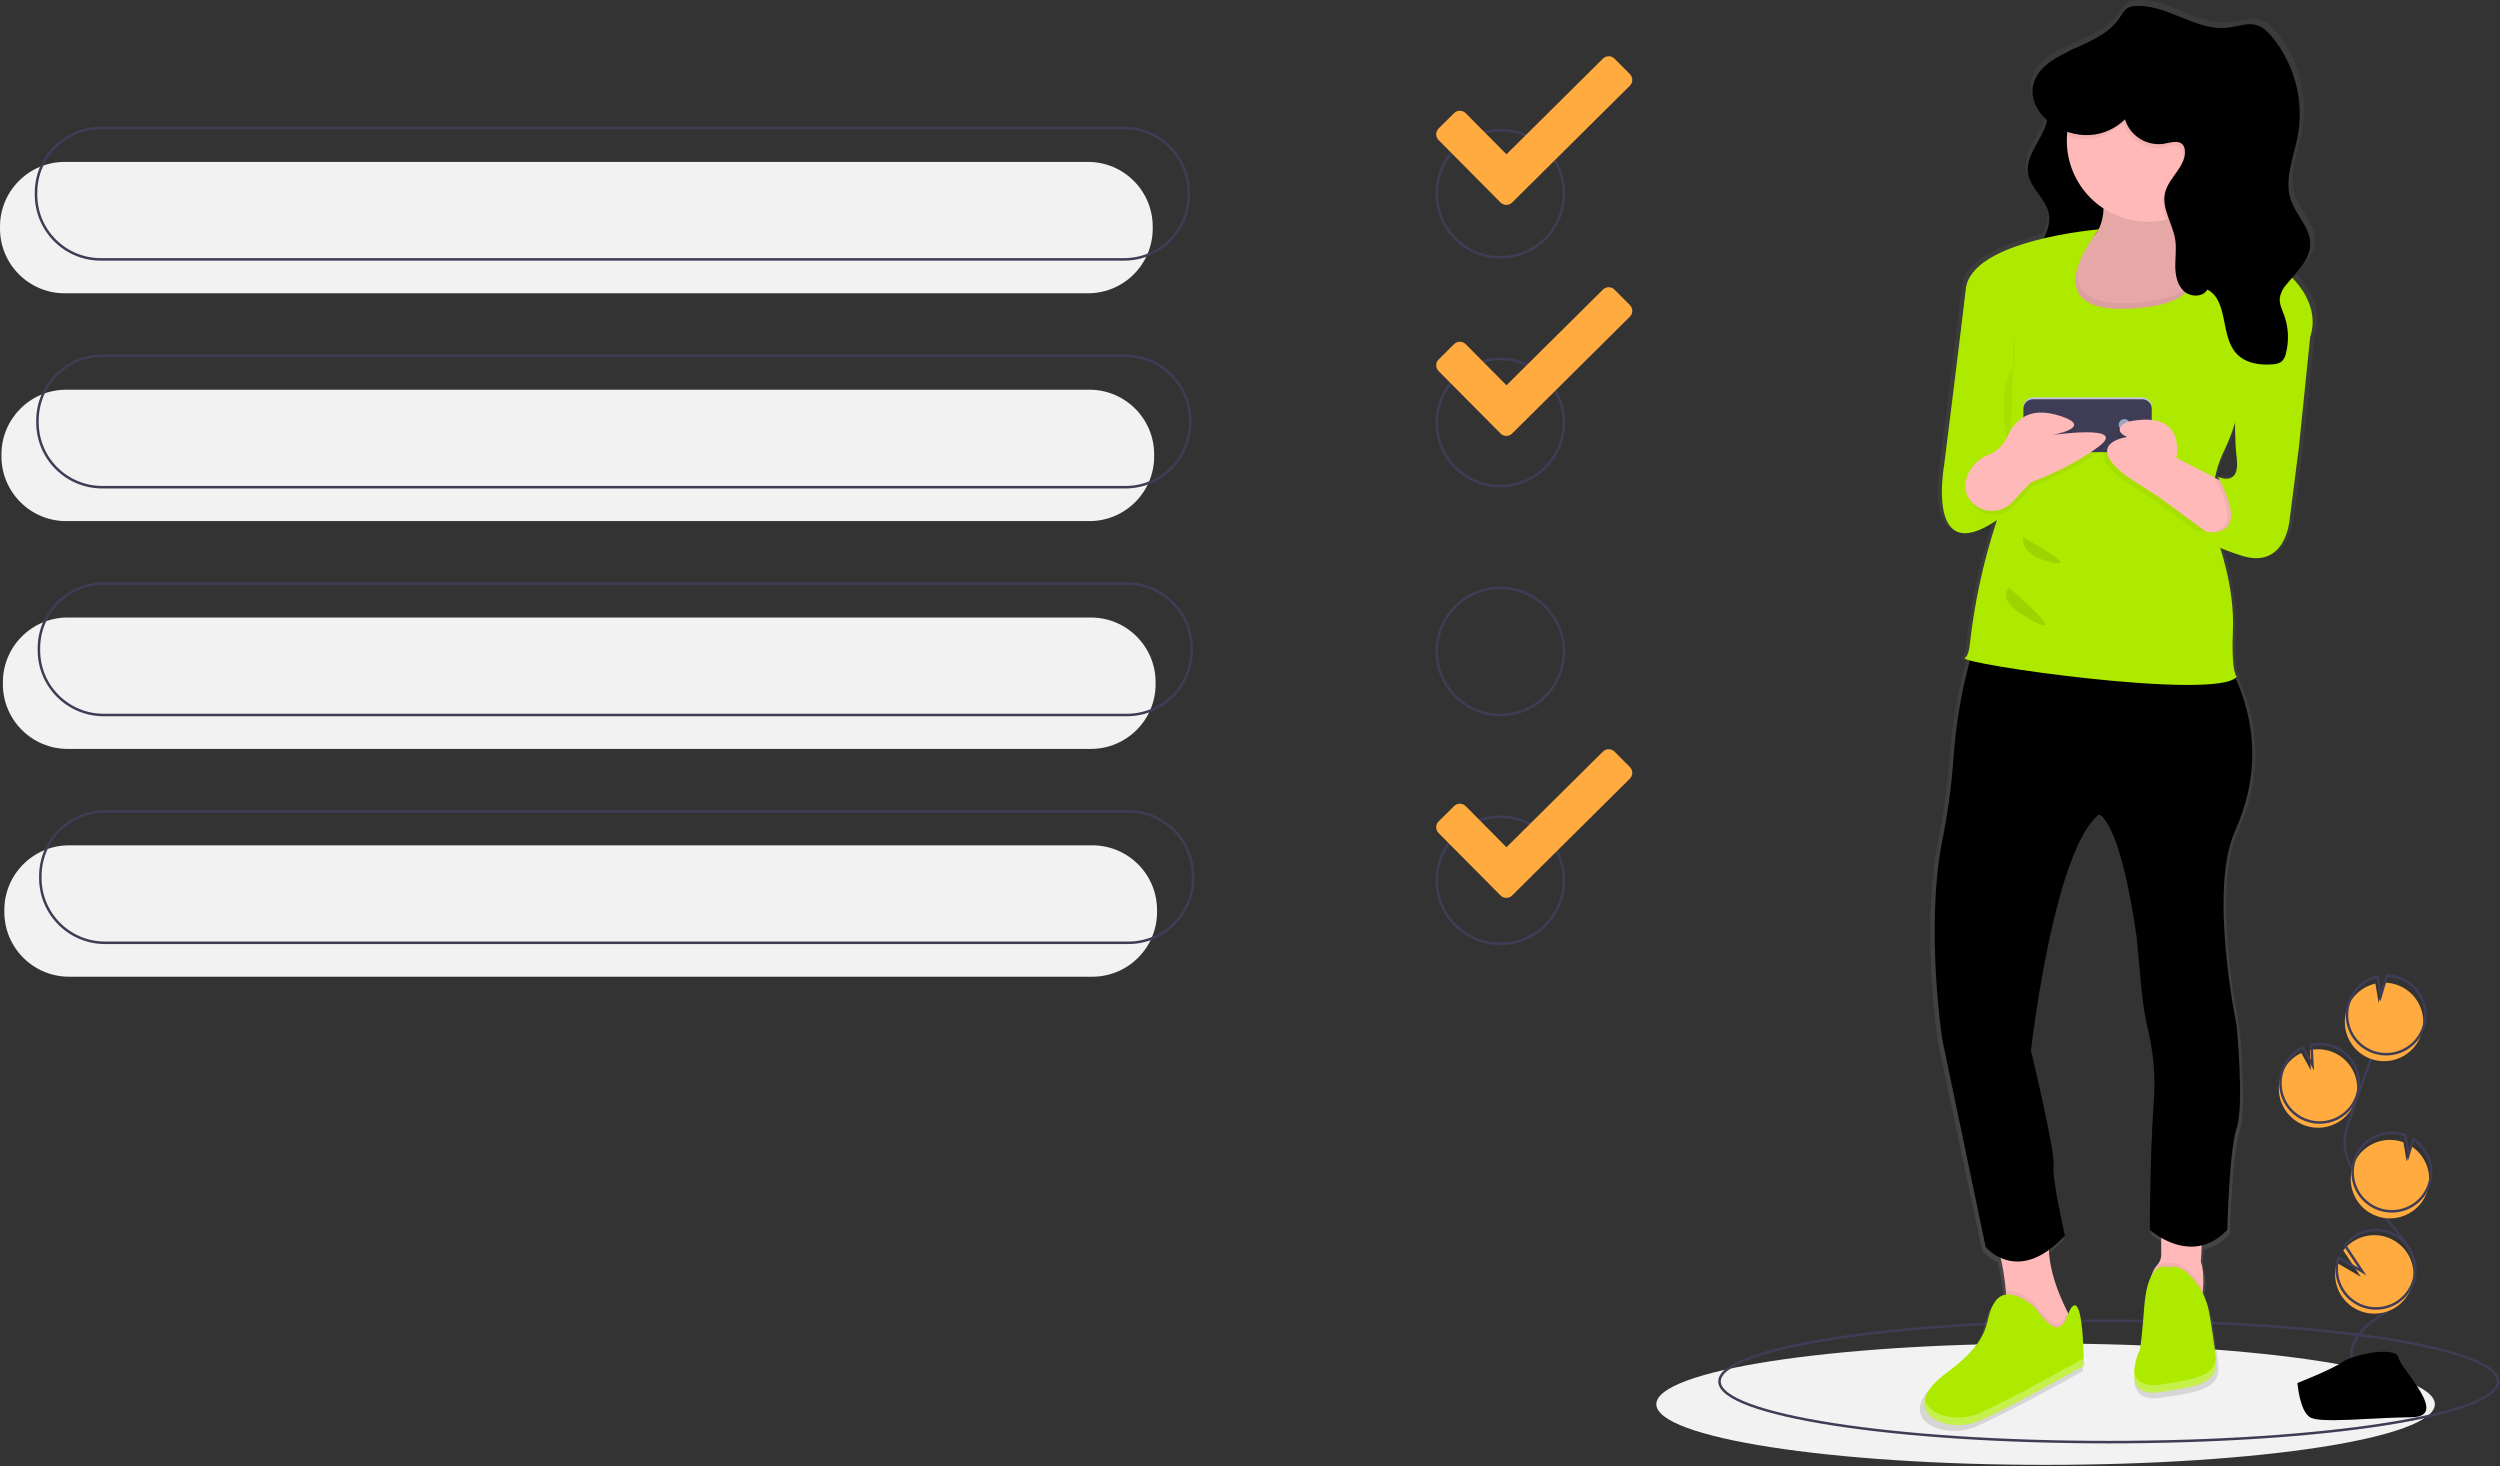 <svg width="989" height="580" viewBox="0 0 989 580" fill="none" xmlns="http://www.w3.org/2000/svg">
<rect x="0" y="0" width="989" height="580" fill="#333333" stroke="none"/>
<g clip-path="url(#clip0)">
<path d="M593.535 101.775C607.425 101.775 618.685 90.515 618.685 76.625C618.685 62.736 607.425 51.476 593.535 51.476C579.645 51.476 568.385 62.736 568.385 76.625C568.385 90.515 579.645 101.775 593.535 101.775Z" stroke="#3F3D56" stroke-miterlimit="10"/>
<path d="M644.795 29.326L638.714 23.214C638.416 22.909 638.061 22.666 637.668 22.5C637.276 22.333 636.855 22.246 636.428 22.243C636.002 22.24 635.58 22.321 635.185 22.483C634.791 22.644 634.432 22.881 634.13 23.182L595.959 61.034L579.818 44.766C579.521 44.465 579.168 44.226 578.779 44.061C578.389 43.897 577.971 43.81 577.548 43.807C577.126 43.804 576.706 43.885 576.315 44.044C575.923 44.203 575.566 44.438 575.266 44.735L569.121 50.815C568.513 51.421 568.168 52.242 568.162 53.101C568.156 53.959 568.489 54.785 569.089 55.4L593.603 80.104C594.209 80.712 595.03 81.057 595.889 81.063C596.747 81.069 597.573 80.736 598.187 80.136L644.763 33.911C645.068 33.612 645.31 33.257 645.477 32.865C645.644 32.473 645.731 32.051 645.734 31.625C645.737 31.199 645.655 30.776 645.494 30.382C645.333 29.987 645.095 29.628 644.795 29.326Z" fill="#FFAB40"/>
<path d="M430.406 64.05H25.61C11.466 64.05 0 75.517 0 89.661V90.416C0 104.561 11.466 116.027 25.61 116.027H430.406C444.55 116.027 456.016 104.561 456.016 90.416V89.661C456.016 75.517 444.55 64.05 430.406 64.05Z" fill="#F2F2F2"/>
<path d="M430.976 154.17H26.18C12.036 154.17 0.57 165.636 0.57 179.781V180.536C0.57 194.681 12.036 206.147 26.18 206.147H430.976C445.12 206.147 456.586 194.681 456.586 180.536V179.781C456.586 165.636 445.12 154.17 430.976 154.17Z" fill="#F2F2F2"/>
<path d="M431.546 244.291H26.75C12.606 244.291 1.14 255.757 1.14 269.901V270.657C1.14 284.801 12.606 296.267 26.75 296.267H431.546C445.69 296.267 457.156 284.801 457.156 270.657V269.901C457.156 255.757 445.69 244.291 431.546 244.291Z" fill="#F2F2F2"/>
<path d="M432.116 334.411H27.32C13.176 334.411 1.71 345.877 1.71 360.021V360.777C1.71 374.921 13.176 386.387 27.32 386.387H432.116C446.26 386.387 457.726 374.921 457.726 360.777V360.021C457.726 345.877 446.26 334.411 432.116 334.411Z" fill="#F2F2F2"/>
<path d="M444.657 50.637H39.862C25.718 50.637 14.252 62.103 14.252 76.247V77.003C14.252 91.147 25.718 102.613 39.862 102.613H444.657C458.801 102.613 470.267 91.147 470.267 77.003V76.247C470.267 62.103 458.801 50.637 444.657 50.637Z" stroke="#3F3D56" stroke-miterlimit="10"/>
<path d="M445.228 140.757H40.432C26.288 140.757 14.822 152.223 14.822 166.368V167.123C14.822 181.267 26.288 192.734 40.432 192.734H445.228C459.372 192.734 470.838 181.267 470.838 167.123V166.368C470.838 152.223 459.372 140.757 445.228 140.757Z" stroke="#3F3D56" stroke-miterlimit="10"/>
<path d="M445.797 230.877H41.002C26.858 230.877 15.392 242.344 15.392 256.488V257.243C15.392 271.388 26.858 282.854 41.002 282.854H445.797C459.942 282.854 471.408 271.388 471.408 257.243V256.488C471.408 242.344 459.942 230.877 445.797 230.877Z" stroke="#3F3D56" stroke-miterlimit="10"/>
<path d="M446.367 320.997H41.572C27.427 320.997 15.961 332.463 15.961 346.608V347.363C15.961 361.507 27.427 372.974 41.572 372.974H446.367C460.511 372.974 471.977 361.507 471.977 347.363V346.608C471.977 332.463 460.511 320.997 446.367 320.997Z" stroke="#3F3D56" stroke-miterlimit="10"/>
<path d="M593.535 192.314C607.425 192.314 618.685 181.054 618.685 167.164C618.685 153.275 607.425 142.015 593.535 142.015C579.645 142.015 568.385 153.275 568.385 167.164C568.385 181.054 579.645 192.314 593.535 192.314Z" stroke="#3F3D56" stroke-miterlimit="10"/>
<path d="M593.535 282.854C607.425 282.854 618.685 271.594 618.685 257.704C618.685 243.814 607.425 232.554 593.535 232.554C579.645 232.554 568.385 243.814 568.385 257.704C568.385 271.594 579.645 282.854 593.535 282.854Z" stroke="#3F3D56" stroke-miterlimit="10"/>
<path d="M593.535 373.393C607.425 373.393 618.685 362.133 618.685 348.243C618.685 334.353 607.425 323.093 593.535 323.093C579.645 323.093 568.385 334.353 568.385 348.243C568.385 362.133 579.645 373.393 593.535 373.393Z" stroke="#3F3D56" stroke-miterlimit="10"/>
<path d="M644.795 120.704L638.714 114.591C638.416 114.287 638.061 114.044 637.668 113.877C637.276 113.711 636.855 113.623 636.428 113.62C636.002 113.617 635.58 113.699 635.185 113.86C634.791 114.021 634.432 114.259 634.13 114.56L595.959 152.412L579.818 136.144C579.521 135.843 579.168 135.603 578.779 135.439C578.389 135.274 577.971 135.188 577.548 135.185C577.126 135.182 576.706 135.262 576.315 135.422C575.923 135.581 575.566 135.815 575.266 136.112L569.121 142.193C568.513 142.799 568.168 143.62 568.162 144.479C568.156 145.337 568.489 146.163 569.089 146.777L593.603 171.482C594.209 172.09 595.03 172.435 595.889 172.441C596.747 172.447 597.573 172.113 598.187 171.514L644.763 125.288C645.068 124.99 645.31 124.635 645.477 124.243C645.644 123.85 645.731 123.429 645.734 123.003C645.737 122.577 645.655 122.154 645.494 121.759C645.333 121.365 645.095 121.006 644.795 120.704V120.704Z" fill="#FFAB40"/>
<path d="M644.795 303.459L638.714 297.346C638.416 297.042 638.061 296.799 637.668 296.632C637.276 296.466 636.855 296.379 636.428 296.376C636.002 296.373 635.58 296.454 635.185 296.615C634.791 296.776 634.432 297.014 634.13 297.315L595.959 335.167L579.818 318.899C579.521 318.598 579.168 318.358 578.779 318.194C578.389 318.029 577.971 317.943 577.548 317.94C577.126 317.937 576.706 318.018 576.315 318.177C575.923 318.336 575.566 318.57 575.266 318.867L569.121 324.948C568.513 325.554 568.168 326.375 568.162 327.234C568.156 328.092 568.489 328.918 569.089 329.532L593.603 354.237C594.209 354.845 595.03 355.19 595.889 355.196C596.747 355.202 597.573 354.869 598.187 354.269L644.763 308.043C645.068 307.745 645.31 307.39 645.477 306.998C645.644 306.605 645.731 306.184 645.734 305.758C645.737 305.332 645.655 304.909 645.494 304.515C645.333 304.12 645.095 303.761 644.795 303.459Z" fill="#FFAB40"/>
<path d="M809.234 579.5C894.286 579.5 963.234 568.755 963.234 555.5C963.234 542.245 894.286 531.5 809.234 531.5C724.182 531.5 655.234 542.245 655.234 555.5C655.234 568.755 724.182 579.5 809.234 579.5Z" fill="#F2F2F2"/>
<path d="M834.234 570.5C919.286 570.5 988.234 559.755 988.234 546.5C988.234 533.245 919.286 522.5 834.234 522.5C749.182 522.5 680.234 533.245 680.234 546.5C680.234 559.755 749.182 570.5 834.234 570.5Z" stroke="#3F3D56" stroke-miterlimit="10"/>
<path d="M909.848 109.868C909.403 109.361 908.946 108.868 908.476 108.389C912.085 104.294 915.821 100.094 915.788 94.831C915.748 88.435 910.073 83.528 907.954 77.481C905.069 69.252 909.072 60.437 910.718 51.884C911.999 44.935 911.73 37.789 909.931 30.956C908.131 24.123 904.846 17.771 900.308 12.354C898.641 10.384 896.705 8.479 894.224 7.697C890.449 6.507 886.434 8.16 882.501 8.646C869.517 10.249 857.705 -0.938 844.66 0.064C843.795 0.095 842.944 0.286 842.149 0.626C840.461 1.433 839.545 3.214 838.502 4.75C834.45 10.712 827.645 13.675 820.875 16.738C820.024 16.988 819.214 17.359 818.47 17.841C816.437 18.787 814.435 19.774 812.546 20.892C799.764 28.458 801.618 39.043 809.154 45.582C807.682 52.922 800.178 59.386 801.471 66.932C802.484 72.848 808.645 76.874 809.831 82.759C810.521 86.176 809.435 89.433 807.928 92.666C793.624 95.976 777.466 102.072 776.205 112.83C774.011 131.546 767.407 183.236 767.407 183.236C767.407 183.236 759.758 224.651 788.827 205.073L788.453 206.175C783.215 222.034 779.639 238.394 777.784 254.992C777.489 257.461 776.898 259.407 775.822 260.042C775.432 260.273 776.204 260.638 777.883 261.094C777.693 261.791 777.488 262.483 777.306 263.182C774.112 275.286 772.071 287.666 771.209 300.155C770.391 311.217 768.865 322.216 766.642 333.083C759.758 367.721 766.642 412.149 766.642 412.149L781.666 482.886L784.237 494.979C785.934 496.856 788.01 498.354 790.326 499.373C791.332 503.707 792.03 508.107 792.414 512.539C792.455 513.032 792.488 513.532 792.52 514.032C791.62 514.147 790.755 514.455 789.986 514.935C789.216 515.416 788.56 516.057 788.062 516.816C782.707 524.346 788.827 530.37 768.172 545.43C762.836 549.321 760.263 552.858 759.61 555.863V555.864C758.907 559.098 760.433 561.715 763.158 563.487L763.163 563.49C763.627 563.79 764.11 564.06 764.608 564.298L764.632 564.309C764.884 564.43 765.143 564.545 765.408 564.654L765.412 564.655C765.678 564.764 765.95 564.867 766.228 564.964L766.276 564.98C766.537 565.07 766.803 565.155 767.074 565.234L767.132 565.252C767.413 565.333 767.699 565.408 767.989 565.478C768.014 565.484 768.039 565.489 768.064 565.495C768.33 565.557 768.6 565.615 768.873 565.667C768.909 565.674 768.944 565.681 768.979 565.688C769.271 565.742 769.567 565.79 769.865 565.833C769.898 565.838 769.931 565.842 769.963 565.846C770.23 565.883 770.5 565.915 770.772 565.942C770.824 565.947 770.875 565.953 770.927 565.957C771.225 565.985 771.526 566.007 771.828 566.024C771.867 566.026 771.905 566.027 771.944 566.029C772.212 566.041 772.481 566.049 772.751 566.052C772.814 566.053 772.878 566.055 772.941 566.055C773.243 566.056 773.546 566.053 773.85 566.042C773.89 566.041 773.93 566.038 773.97 566.037C774.239 566.026 774.508 566.011 774.778 565.99C774.85 565.985 774.921 565.98 774.993 565.974C775.296 565.949 775.599 565.919 775.903 565.881C775.939 565.877 775.975 565.871 776.011 565.867C776.283 565.832 776.554 565.792 776.826 565.747C776.901 565.735 776.977 565.722 777.052 565.709C777.354 565.656 777.655 565.599 777.955 565.534C777.984 565.528 778.013 565.521 778.042 565.514C778.316 565.454 778.589 565.387 778.861 565.316C778.938 565.296 779.015 565.276 779.092 565.255C779.389 565.174 779.685 565.088 779.978 564.995L780.027 564.978C780.306 564.888 780.583 564.79 780.858 564.689C780.932 564.661 781.006 564.633 781.08 564.605C781.37 564.494 781.658 564.379 781.942 564.255C795.711 558.231 824.015 542.418 824.015 542.418L824.015 542.274L824.014 542.178L824.014 542.038L824.013 541.913L824.011 541.693L824.009 541.497C824.008 541.419 824.008 541.341 824.007 541.254L824.004 541.023C824.002 540.918 824.001 540.815 823.999 540.699C823.998 540.621 823.996 540.535 823.995 540.453C823.993 540.332 823.991 540.216 823.989 540.085C823.985 539.877 823.981 539.658 823.976 539.428C823.835 532.847 823.186 517.732 820.19 518.322C819.17 518.523 818.476 519.957 817.76 521.609C817.644 521.39 817.526 521.167 817.406 520.935C814.49 515.312 810.273 505.661 809.862 496.229C812.214 494.525 814.392 492.593 816.365 490.461C816.365 490.461 814.828 483.985 813.52 477.155C812.388 471.237 811.424 465.047 811.776 462.6C812.541 457.329 802.596 416.667 802.596 416.667C802.596 416.667 803.621 407.721 805.679 395.289C809.68 371.125 817.559 333.784 829.316 323.227C829.592 322.986 829.86 322.752 830.135 322.541C830.135 322.541 838.55 324.047 845.434 371.486L847.431 392.616C848.003 398.467 848.995 404.27 850.399 409.98C852.452 419.085 853.1 428.45 852.319 437.751C851.447 450.205 851.072 464.866 850.912 475.16C850.789 482.916 850.789 488.202 850.789 488.202C852.213 489.404 853.75 490.467 855.379 491.373V498.283C855.363 499.749 854.787 501.153 853.769 502.209L853.742 502.238C852.657 503.459 851.867 504.912 851.432 506.487C850.097 508.891 848.967 512.795 848.494 519.075C846.964 539.406 846.199 537.147 846.199 537.147C845.321 539.345 844.738 541.651 844.465 544.003V544.003V544.003C844.421 544.443 844.394 544.886 844.386 545.329C844.385 545.399 844.385 545.468 844.385 545.538C844.384 545.741 844.388 545.944 844.396 546.146C844.4 546.245 844.405 546.344 844.412 546.443C844.422 546.593 844.434 546.742 844.45 546.891C844.464 547.026 844.48 547.16 844.499 547.294C844.513 547.389 844.527 547.485 844.543 547.579C844.574 547.759 844.611 547.938 844.652 548.114C844.671 548.193 844.691 548.271 844.712 548.349C844.761 548.533 844.814 548.715 844.875 548.893C844.895 548.949 844.917 549.004 844.938 549.059C844.998 549.222 845.065 549.381 845.137 549.538C845.159 549.585 845.178 549.633 845.201 549.68C845.291 549.862 845.391 550.038 845.497 550.21C845.527 550.257 845.556 550.305 845.587 550.351C845.7 550.523 845.822 550.688 845.953 550.847C845.984 550.884 846.017 550.92 846.049 550.956C846.192 551.123 846.346 551.281 846.509 551.429C846.526 551.444 846.546 551.458 846.563 551.474C846.731 551.62 846.907 551.757 847.092 551.882C847.12 551.902 847.147 551.923 847.177 551.942C847.379 552.074 847.589 552.194 847.806 552.301C847.849 552.323 847.892 552.344 847.936 552.365C848.17 552.476 848.409 552.573 848.654 552.657C848.696 552.671 848.74 552.684 848.783 552.698C849.062 552.79 849.346 552.866 849.634 552.927L849.664 552.933C849.962 552.994 850.279 553.041 850.608 553.077C850.654 553.082 850.697 553.089 850.744 553.093C851.07 553.125 851.414 553.143 851.773 553.149C851.839 553.15 851.906 553.151 851.974 553.151C852.337 553.153 852.715 553.142 853.111 553.115C853.173 553.111 853.237 553.105 853.299 553.1C853.72 553.068 854.155 553.024 854.614 552.96C870.679 550.701 878.328 549.195 877.563 540.159C877.102 534.713 875.808 526.804 874.852 521.38C874.367 518.624 873.475 515.955 872.205 513.461C872.245 513.038 872.282 512.603 872.316 512.155C872.591 508.42 872.576 503.977 871.444 501.003L871.796 494.41C875.781 493.398 879.382 491.24 882.153 488.202C882.153 488.202 882.268 483.315 882.605 476.839C883.109 466.832 884.119 453.021 885.978 447.54C889.038 438.504 885.978 406.878 885.978 406.878C885.978 406.878 874.503 352.661 885.213 329.318C894.662 308.727 894.578 288.129 885.491 268.053C885.671 267.911 885.834 267.75 885.978 267.572C885.978 267.572 883.683 266.066 884.448 248.747C885.032 235.529 881.162 221.883 879.296 216.156C882.221 217.409 885.219 218.486 888.273 219.38C905.867 224.651 907.397 205.073 907.397 205.073L911.222 175.706L915.759 131.932L915.758 131.93C917.002 128.496 918.669 119.918 909.848 109.868ZM832.082 80.853C832.06 81.338 832.028 81.822 831.979 82.304C831.836 83.862 831.507 85.397 830.998 86.876C831.521 84.877 831.839 82.831 831.947 80.768C831.992 80.797 832.037 80.824 832.082 80.853L832.082 80.853ZM878.328 187.754C878.6 188.251 878.858 188.735 879.107 189.211L877.175 188.225C877.89 184.674 879.049 181.227 880.623 177.965C882.524 174.169 884.089 170.214 885.299 166.144C885.245 170.847 885.471 175.548 885.978 180.224C887.508 192.272 878.328 187.754 878.328 187.754Z" fill="url(#paint0_linear)"/>
<path d="M813.459 24.037C811.014 25.705 808.458 27.632 807.587 30.461C806.184 35.024 809.707 39.605 810.055 44.366C810.689 53.023 800.898 60.178 802.342 68.738C803.331 74.605 809.345 78.598 810.503 84.433C812.193 92.945 802.967 100.45 803.693 109.097C804.08 113.703 807.283 117.615 810.918 120.469C816.021 124.462 822.127 126.968 828.563 127.71C828.135 120.306 822.644 113.569 823.586 106.213C824.232 101.169 827.781 97.044 829.834 92.391C833.439 84.223 832.286 74.767 830.123 66.104C827.961 57.441 824.839 48.877 824.682 39.95C824.588 34.577 827.109 26.678 825.259 21.579C823.011 15.38 817.649 21.18 813.459 24.037Z" fill="black"/>
<path opacity="0.1" d="M813.263 24.213C810.817 25.881 808.261 27.808 807.391 30.637C805.987 35.2 809.51 39.781 809.859 44.542C810.492 53.199 800.702 60.354 802.145 68.913C803.135 74.78 809.149 78.773 810.307 84.609C811.997 93.121 802.771 100.626 803.497 109.273C803.884 113.879 807.087 117.79 810.722 120.645C815.825 124.638 821.931 127.144 828.367 127.886C827.939 120.482 822.447 113.745 823.39 106.389C824.036 101.345 827.585 97.22 829.638 92.567C833.243 84.398 832.09 74.943 829.927 66.28C827.765 57.617 824.643 49.053 824.486 40.126C824.391 34.752 826.913 26.854 825.063 21.755C822.815 15.556 817.453 21.356 813.263 24.213Z" fill="black"/>
<path d="M820.617 523.862L813.896 530.583C813.896 530.583 789.999 543.278 792.986 526.103C793.803 520.997 793.976 515.808 793.501 510.659C792.884 503.473 791.458 496.378 789.252 489.511L811.655 485.03C807.929 496.739 814.067 511.481 817.898 518.986C819.444 522.01 820.617 523.862 820.617 523.862Z" fill="#FFB9B9"/>
<path d="M871.502 510.279C871.334 512.579 871.05 514.87 870.65 517.141C870.65 517.141 851.981 529.837 850.487 515.648C849.517 506.403 851.712 502.228 853.37 500.444L853.396 500.415C854.392 499.362 854.954 497.971 854.968 496.521V479.803L871.397 485.03L870.65 499.219C871.755 502.169 871.77 506.575 871.502 510.279Z" fill="#FFB9B9"/>
<path opacity="0.05" d="M820.617 523.862L813.896 530.583C813.896 530.583 789.999 543.278 792.986 526.103C793.803 520.997 793.976 515.808 793.501 510.659C798.736 509.89 804.934 515.648 804.934 515.648C813.686 527.999 816.046 523.325 817.898 518.986C819.444 522.01 820.617 523.862 820.617 523.862Z" fill="black"/>
<path d="M804.934 517.141C804.934 517.141 794.479 507.433 789.252 514.901C784.024 522.369 789.999 528.343 769.836 543.279C749.673 558.214 769.836 567.922 783.278 561.948C796.72 555.974 824.35 540.291 824.35 540.291C824.35 540.291 824.35 515.648 820.616 516.395C816.883 517.141 817.629 535.064 804.934 517.141Z" fill="#AEEA00"/>
<path opacity="0.05" d="M871.502 510.279C871.334 512.579 871.05 514.87 870.65 517.141C870.65 517.141 851.981 529.837 850.487 515.648C849.517 506.403 851.712 502.228 853.37 500.444C854.018 499.954 854.788 499.651 855.596 499.566C856.404 499.482 857.22 499.62 857.955 499.966C860.942 498.636 864.228 500.854 866.946 503.722C868.788 505.664 870.324 507.875 871.502 510.279Z" fill="black"/>
<path d="M857.955 501.459C857.955 501.459 849.74 496.978 848.247 517.141C846.753 537.304 846.006 535.064 846.006 535.064C846.006 535.064 838.539 552.987 854.221 550.746C869.903 548.506 877.371 547.012 876.624 538.051C876.174 532.65 874.91 524.807 873.977 519.428C873.088 514.1 870.642 509.154 866.949 505.212C864.224 502.344 860.942 500.132 857.955 501.459Z" fill="#AEEA00"/>
<path d="M884.839 405.872C884.839 405.872 887.826 437.237 884.839 446.198C883.024 451.634 882.038 465.33 881.546 475.255C881.217 481.677 881.105 486.524 881.105 486.524C866.916 501.459 850.487 486.524 850.487 486.524C850.487 486.524 850.487 481.281 850.607 473.59C850.764 463.381 851.129 448.841 851.981 436.49C852.743 427.267 852.111 417.983 850.106 408.949C848.735 403.284 847.767 397.53 847.209 391.728L845.26 370.774C838.539 323.727 830.324 322.233 830.324 322.233C830.056 322.442 829.794 322.674 829.525 322.913C818.047 333.383 810.356 370.415 806.45 394.379C804.441 406.708 803.44 415.58 803.44 415.58C803.44 415.58 813.149 455.906 812.402 461.133C812.058 463.56 812.999 469.699 814.104 475.568C815.381 482.342 816.882 488.764 816.882 488.764C798.213 508.927 785.518 493.245 785.518 493.245L783.009 481.251L768.342 411.099C768.342 411.099 761.621 367.04 768.342 332.688C770.513 321.907 772.002 311 772.8 300.032C773.64 287.651 775.633 275.376 778.752 263.365C779.663 259.81 780.674 256.283 781.784 252.783C781.784 252.783 809.825 247.907 836.231 247.907C856.036 247.907 874.914 250.647 880.358 260.251C881.613 262.461 882.753 264.677 883.778 266.897C893.233 287.217 893.516 308.089 884.092 328.954C873.637 352.104 884.839 405.872 884.839 405.872Z" fill="black"/>
<path d="M822.11 134.793C822.11 134.793 782.531 94.467 812.402 97.454C819.175 98.134 823.76 96.924 826.8 94.654C830.265 92.07 831.721 88.112 832.124 83.982C832.946 75.745 829.578 66.836 829.578 66.836C829.578 66.836 869.903 34.725 861.689 75.051C860.787 79.149 860.262 83.321 860.121 87.514C859.986 96.073 862.802 99.351 866.752 100.695C873.413 102.973 883.315 99.784 887.826 107.162C896.041 120.604 822.11 134.793 822.11 134.793Z" fill="#FFB9B9"/>
<path opacity="0.1" d="M822.11 134.793C822.11 134.793 782.531 94.467 812.402 97.454C819.175 98.134 823.76 96.924 826.8 94.654C830.265 92.07 831.721 88.112 832.124 83.982C832.946 75.745 829.578 66.836 829.578 66.836C829.578 66.836 869.903 34.725 861.689 75.051C860.787 79.149 860.262 83.321 860.121 87.514C859.986 96.073 862.802 99.351 866.752 100.695C873.413 102.973 883.315 99.784 887.826 107.162C896.041 120.604 822.11 134.793 822.11 134.793Z" fill="black"/>
<path d="M881.852 55.635C881.847 64.148 878.462 72.311 872.44 78.329C866.419 84.347 858.254 87.728 849.741 87.728C841.227 87.728 833.062 84.347 827.041 78.329C821.019 72.311 817.634 64.148 817.629 55.635C817.629 55.037 817.644 54.44 817.682 53.85C818.146 45.501 821.849 37.663 828.003 32.002C834.157 26.341 842.276 23.303 850.635 23.536C858.993 23.768 866.931 27.252 872.761 33.247C878.591 39.241 881.852 47.273 881.852 55.635V55.635Z" fill="#FFB9B9"/>
<path opacity="0.05" d="M822.11 134.793C822.11 134.793 782.531 94.467 812.402 97.454C819.175 98.133 823.76 96.924 826.8 94.654C821.02 104.242 814.515 121.485 843.766 119.857C870.538 118.371 870.083 107.7 866.752 100.695C873.413 102.973 883.315 99.784 887.826 107.162C896.041 120.604 822.11 134.793 822.11 134.793Z" fill="black"/>
<path opacity="0.1" d="M884.839 269.959C878.043 278.793 791.417 267.211 778.752 263.365C779.663 259.81 780.674 256.283 781.784 252.783C781.784 252.783 809.825 247.907 836.231 247.907C856.036 247.907 874.914 250.647 880.358 260.251C881.613 262.461 882.753 264.677 883.778 266.897C884.256 269.571 884.839 269.959 884.839 269.959Z" fill="black"/>
<path d="M830.325 90.733C830.325 90.733 779.917 94.84 777.677 114.257C775.535 132.818 769.089 184.08 769.089 184.08C769.089 184.08 761.621 225.153 789.999 205.736L789.634 206.829C784.518 222.569 781.028 238.792 779.219 255.243C778.931 257.691 778.354 259.621 777.304 260.251C773.57 262.491 877.371 277.427 884.839 267.719C884.839 267.719 882.599 266.225 883.346 249.049C884.092 231.874 877.371 213.951 877.371 213.951C877.371 213.951 871.397 196.028 879.612 178.853C887.826 161.677 884.839 156.449 884.839 156.449L913.217 134.793C913.217 134.793 919.345 124.287 908.141 111.319C904.778 107.483 900.69 104.347 896.114 102.092C891.537 99.837 886.561 98.507 881.469 98.177L861.896 96.784C861.896 96.784 883.346 119.857 843.02 122.098C802.694 124.338 830.325 90.733 830.325 90.733Z" fill="#AEEA00"/>
<path opacity="0.05" d="M796.72 131.806C796.72 131.806 798.213 143.754 795.226 147.488C792.239 151.222 791.492 168.398 795.226 178.852" fill="black"/>
<path opacity="0.1" d="M829.525 322.913C818.047 333.383 810.356 370.415 806.45 394.379C801.013 361.021 823.603 305.804 823.603 305.804L829.525 322.913Z" fill="black"/>
<path opacity="0.1" d="M816.882 488.764C798.213 508.927 785.518 493.245 785.518 493.245L783.009 481.251C790.066 484.918 801.992 487.763 814.104 475.568C815.381 482.342 816.882 488.764 816.882 488.764Z" fill="black"/>
<path opacity="0.1" d="M881.546 475.255C881.217 481.677 881.105 486.523 881.105 486.523C866.916 501.459 850.487 486.523 850.487 486.523C850.487 486.523 850.487 481.281 850.607 473.589C856.768 477.502 867.842 481.811 881.546 475.255Z" fill="black"/>
<path d="M847.484 157.196H804.204C802.133 157.196 800.454 158.875 800.454 160.946V174.356C800.454 176.427 802.133 178.106 804.204 178.106H847.484C849.555 178.106 851.234 176.427 851.234 174.356V160.946C851.234 158.875 849.555 157.196 847.484 157.196Z" fill="#CDD0DB"/>
<path opacity="0.05" d="M847.484 157.196H804.204C802.133 157.196 800.454 158.875 800.454 160.946V174.356C800.454 176.427 802.133 178.106 804.204 178.106H847.484C849.555 178.106 851.234 176.427 851.234 174.356V160.946C851.234 158.875 849.555 157.196 847.484 157.196Z" fill="black"/>
<path d="M847.484 157.943H804.204C802.133 157.943 800.454 159.622 800.454 161.693V175.103C800.454 177.174 802.133 178.853 804.204 178.853H847.484C849.555 178.853 851.234 177.174 851.234 175.103V161.693C851.234 159.622 849.555 157.943 847.484 157.943Z" fill="#3F3D56"/>
<path d="M840.406 170.265C841.643 170.265 842.646 169.262 842.646 168.024C842.646 166.787 841.643 165.784 840.406 165.784C839.169 165.784 838.166 166.787 838.166 168.024C838.166 169.262 839.169 170.265 840.406 170.265Z" fill="#9DA7C0"/>
<path opacity="0.05" d="M778.841 190.308C779.515 188.301 780.619 186.466 782.076 184.93C783.533 183.395 785.309 182.197 787.278 181.42C790.43 180.251 793.02 177.925 794.521 174.916C797.466 168.398 802.694 161.677 816.136 166.157C829.578 170.638 812.402 173.625 812.402 173.625C812.402 173.625 843.02 169.144 831.071 178.106C819.123 187.067 804.187 192.294 804.187 192.294L796.833 200.081C795.779 201.219 794.496 202.121 793.069 202.727C791.642 203.334 790.102 203.632 788.552 203.601C787.001 203.57 785.475 203.211 784.072 202.549C782.67 201.886 781.424 200.934 780.416 199.755C779.342 198.461 778.629 196.904 778.353 195.244C778.076 193.585 778.244 191.881 778.841 190.308Z" fill="black"/>
<path d="M778.095 188.814C778.768 186.808 779.872 184.972 781.329 183.437C782.787 181.902 784.562 180.704 786.531 179.927C789.684 178.757 792.273 176.432 793.774 173.423C796.72 166.904 801.947 160.183 815.389 164.664C828.831 169.144 811.655 172.132 811.655 172.132C811.655 172.132 842.273 167.651 830.325 176.612C818.376 185.573 803.441 190.801 803.441 190.801L796.087 198.588C795.033 199.725 793.75 200.627 792.322 201.234C790.895 201.84 789.356 202.138 787.805 202.107C786.254 202.077 784.728 201.718 783.326 201.055C781.924 200.393 780.678 199.441 779.67 198.262C778.595 196.967 777.883 195.411 777.606 193.751C777.329 192.091 777.498 190.388 778.095 188.814V188.814Z" fill="#FFB9B9"/>
<path opacity="0.05" d="M883.345 204.243L878.118 216.938L871.427 212.017L852.728 198.269L840.032 190.054C822.11 176.612 840.032 174.372 840.032 174.372C833.311 171.385 840.032 168.398 840.032 168.398C863.929 163.17 859.449 182.586 859.449 182.586L874.586 190.435L879.612 193.041L883.345 204.243Z" fill="black"/>
<path d="M884.839 202.749L879.612 215.444L872.921 210.523L854.221 196.775L841.526 188.56C823.604 175.119 841.526 172.878 841.526 172.878C834.805 169.891 841.526 166.904 841.526 166.904C865.423 161.677 860.942 181.093 860.942 181.093L876.079 188.941L881.105 191.548L884.839 202.749Z" fill="#FFB9B9"/>
<path opacity="0.05" d="M884.839 202.749L879.612 215.444L872.92 210.523C878.977 210.74 886.131 207.812 876.079 188.941L881.105 191.548L884.839 202.749Z" fill="black"/>
<path d="M912.47 127.325L913.911 133.2L909.483 176.612L905.749 205.736C905.749 205.736 904.255 225.152 887.08 219.925C869.904 214.698 868.41 209.47 868.41 209.47C868.41 209.47 893.054 217.685 877.371 188.56C877.371 188.56 886.333 193.041 884.839 181.093C883.346 169.144 884.839 148.235 884.839 148.235L912.47 127.325Z" fill="#AEEA00"/>
<path opacity="0.05" d="M881.852 55.635C881.852 62.917 879.377 69.984 874.832 75.675C870.288 81.365 863.945 85.343 856.842 86.954C855.767 83.848 855.005 80.756 855.789 77.612C857.305 71.511 864.348 67.06 863.563 60.825C863.498 60.123 863.253 59.449 862.854 58.868C861.278 56.792 858.067 57.823 855.513 58.338C852.185 58.89 848.769 58.218 845.898 56.447C843.026 54.676 840.892 51.926 839.891 48.705C837.023 51.526 833.431 53.499 829.511 54.407C825.592 55.316 821.498 55.123 817.682 53.85C818.146 45.501 821.849 37.663 828.003 32.002C834.157 26.341 842.276 23.303 850.635 23.536C858.993 23.768 866.931 27.252 872.761 33.247C878.591 39.241 881.852 47.273 881.852 55.635V55.635Z" fill="black"/>
<path d="M840.641 47.214C841.641 50.434 843.773 53.184 846.644 54.955C849.515 56.725 852.929 57.396 856.256 56.843C858.813 56.333 862.022 55.301 863.598 57.378C864 57.955 864.245 58.627 864.307 59.328C865.097 65.567 858.054 70.016 856.537 76.12C854.975 82.405 859.554 88.476 860.529 94.879C861.062 98.381 860.498 101.949 860.538 105.492C860.579 109.035 861.374 112.84 864.001 115.218C866.627 117.597 871.481 117.621 873.241 114.545C881.644 118.986 878.288 132.748 884.669 139.792C888.188 143.677 893.977 144.611 899.196 144.113C900.418 144.095 901.607 143.711 902.61 143.011C903.475 142.16 904.058 141.064 904.28 139.872C905.597 134.887 905.371 129.62 903.63 124.766C902.792 122.447 901.592 120.101 901.902 117.654C902.283 115.757 903.179 114 904.493 112.579C908.504 107.605 913.98 102.796 913.94 96.406C913.9 90.063 908.361 85.196 906.292 79.2C903.476 71.039 907.383 62.296 908.991 53.814C910.245 46.934 909.986 39.863 908.231 33.093C906.476 26.323 903.267 20.016 898.828 14.612C897.2 12.658 895.31 10.768 892.889 9.992C889.203 8.812 885.284 10.452 881.444 10.934C868.77 12.524 857.239 1.429 844.504 2.422C843.659 2.454 842.827 2.643 842.052 2.98C840.404 3.781 839.511 5.547 838.492 7.07C832.871 15.474 821.819 17.869 813.154 23.079C787.848 38.295 821.288 65.839 840.641 47.214Z" fill="black"/>
<path opacity="0.3" d="M783.277 558.961C774.551 562.839 762.995 560.106 761.477 553.626C759.647 562.182 773.308 566.378 783.277 561.948C796.719 555.973 824.35 540.291 824.35 540.291C824.35 540.291 824.35 539.131 824.312 537.326C823.507 537.782 796.518 553.076 783.277 558.961Z" fill="white"/>
<path opacity="0.3" d="M876.586 537.621C875.725 544.339 868.273 545.752 854.221 547.759C847.075 548.78 844.742 545.612 844.313 541.863C843.846 546.665 845.21 552.034 854.221 550.746C869.903 548.506 877.371 547.012 876.624 538.051C876.613 537.912 876.598 537.764 876.586 537.621Z" fill="white"/>
<g opacity="0.1">
<path opacity="0.1" d="M902.182 140.823C896.964 141.32 891.175 140.386 887.655 136.501C881.275 129.458 884.63 115.695 876.227 111.255C874.468 114.33 869.613 114.306 866.987 111.928C864.361 109.55 863.565 105.744 863.525 102.201C863.485 98.658 864.049 95.09 863.515 91.588C862.541 85.185 857.961 79.114 859.523 72.829C861.04 66.725 868.083 62.277 867.293 56.037C867.231 55.337 866.987 54.664 866.585 54.087C865.009 52.011 861.799 53.042 859.243 53.552C855.916 54.105 852.501 53.434 849.631 51.664C846.76 49.894 844.627 47.144 843.627 43.923C826.328 60.572 797.78 40.331 809.988 24.98C790.938 40.461 822.19 64.666 840.64 46.91C841.64 50.131 843.773 52.881 846.643 54.651C849.514 56.421 852.929 57.092 856.256 56.539C858.812 56.029 862.022 54.998 863.598 57.074C864 57.651 864.244 58.324 864.306 59.024C865.096 65.264 858.053 69.712 856.536 75.816C854.974 82.101 859.554 88.172 860.528 94.575C861.062 98.077 860.498 101.645 860.538 105.188C860.578 108.731 861.374 112.537 864 114.915C866.626 117.293 871.481 117.317 873.24 114.242C881.643 118.682 878.288 132.445 884.668 139.488C888.188 143.373 893.977 144.307 899.195 143.81C900.418 143.791 901.607 143.407 902.61 142.708C903.258 142.117 903.734 141.361 903.988 140.521C903.396 140.674 902.792 140.775 902.182 140.823V140.823Z" fill="black"/>
<path opacity="0.1" d="M841.479 3.779C841.735 3.396 841.984 2.997 842.239 2.602C842.177 2.628 842.112 2.647 842.052 2.676C840.404 3.477 839.51 5.243 838.492 6.766C838.141 7.29 837.77 7.791 837.379 8.27C838.953 6.976 840.333 5.464 841.479 3.779Z" fill="black"/>
</g>
<path opacity="0.1" d="M800.453 212.685C800.453 212.685 798.521 219.406 811.216 222.393C823.911 225.38 800.453 212.685 800.453 212.685Z" fill="black"/>
<path opacity="0.1" d="M794.895 232.599C794.895 232.599 788.414 237.328 804.047 245.543C819.679 253.757 794.895 232.599 794.895 232.599Z" fill="black"/>
<path opacity="0.1" d="M780.35 311.508C780.35 311.508 797.944 306.53 800.348 299.062C802.753 291.594 780.35 311.508 780.35 311.508Z" fill="black"/>
<path opacity="0.1" d="M780.35 406.099C780.35 406.099 787.93 409.833 792.727 409.335C797.525 408.838 780.35 406.099 780.35 406.099Z" fill="black"/>
<path opacity="0.1" d="M783.009 416.554C783.009 416.554 786.436 418.297 792.727 418.546C799.019 418.795 783.009 416.554 783.009 416.554Z" fill="black"/>
<path d="M911.722 445.2C913.983 446.022 916.403 446.307 918.792 446.034C921.182 445.761 923.475 444.936 925.491 443.626C927.508 442.315 929.192 440.554 930.412 438.481C931.631 436.408 932.353 434.081 932.519 431.681C932.686 429.282 932.293 426.877 931.372 424.656C930.45 422.434 929.025 420.457 927.21 418.88C925.394 417.304 923.236 416.17 920.908 415.569C918.579 414.969 916.142 414.917 913.79 415.418L914.179 423.411L910.398 416.561C906.686 418.305 903.819 421.451 902.426 425.308C901.932 426.659 901.631 428.073 901.533 429.508C901.294 432.876 902.16 436.23 903.999 439.061C905.837 441.893 908.549 444.048 911.722 445.2V445.2Z" fill="#FFAB40"/>
<path d="M930.433 537.901C929.098 531.104 934.883 525.078 940.596 521.161C946.31 517.244 952.986 513.395 954.935 506.748C957.737 497.195 949.391 488.446 942.896 480.901C938.077 475.302 933.938 469.151 930.567 462.578C929.101 459.996 928.103 457.176 927.618 454.247C927.106 450.012 928.466 445.798 929.837 441.759C934.403 428.303 939.285 414.96 944.482 401.729" stroke="#3F3D56" stroke-miterlimit="10"/>
<path d="M912.362 443.142C914.622 443.964 917.042 444.249 919.432 443.976C921.821 443.703 924.114 442.878 926.131 441.568C928.147 440.257 929.832 438.496 931.051 436.423C932.271 434.35 932.993 432.023 933.159 429.624C933.326 427.224 932.933 424.819 932.011 422.598C931.09 420.376 929.665 418.399 927.849 416.823C926.033 415.246 923.876 414.112 921.547 413.511C919.219 412.911 916.782 412.859 914.43 413.36L914.819 421.353L911.037 414.503C907.326 416.247 904.459 419.393 903.066 423.25C902.571 424.601 902.27 426.015 902.173 427.45C901.934 430.818 902.799 434.172 904.638 437.003C906.477 439.835 909.188 441.99 912.362 443.142Z" stroke="#3F3D56" stroke-miterlimit="10"/>
<path d="M928.536 398.969C929.423 396.521 930.911 394.337 932.865 392.616C934.818 390.895 937.173 389.693 939.713 389.122L940.991 396.72L943.362 388.74C946.653 388.789 949.844 389.882 952.473 391.862C955.102 393.843 957.034 396.607 957.99 399.757C958.945 402.907 958.875 406.279 957.789 409.387C956.704 412.494 954.658 415.176 951.949 417.045C949.24 418.914 946.006 419.874 942.716 419.786C939.426 419.698 936.248 418.567 933.643 416.555C931.037 414.544 929.138 411.756 928.22 408.595C927.303 405.434 927.413 402.063 928.536 398.969V398.969Z" fill="#FFAB40"/>
<path d="M929.388 396.225C930.275 393.778 931.764 391.593 933.717 389.872C935.67 388.151 938.025 386.95 940.565 386.378L941.844 393.976L944.214 385.996C947.505 386.045 950.696 387.138 953.325 389.119C955.955 391.099 957.887 393.864 958.842 397.014C959.798 400.163 959.728 403.535 958.642 406.643C957.556 409.75 955.511 412.432 952.801 414.301C950.092 416.171 946.859 417.131 943.568 417.043C940.278 416.955 937.101 415.823 934.495 413.811C931.89 411.8 929.991 409.012 929.073 405.851C928.155 402.69 928.265 399.319 929.388 396.225V396.225Z" stroke="#3F3D56" stroke-miterlimit="10"/>
<path d="M940.17 481.055C943.755 482.355 947.692 482.291 951.232 480.875C954.773 479.458 957.668 476.789 959.366 473.375C961.065 469.961 961.448 466.041 960.442 462.363C959.436 458.685 957.112 455.506 953.913 453.431L952.092 459.564L950.8 451.876C950.787 451.87 950.774 451.865 950.76 451.861C946.889 450.457 942.618 450.648 938.888 452.392C935.157 454.136 932.273 457.291 930.868 461.163C929.464 465.034 929.655 469.305 931.399 473.035C933.144 476.766 936.299 479.651 940.17 481.055H940.17Z" fill="#FFAB40"/>
<path d="M940.909 478.276C944.493 479.576 948.431 479.512 951.971 478.096C955.511 476.679 958.407 474.01 960.105 470.596C961.804 467.182 962.186 463.262 961.181 459.584C960.175 455.906 957.851 452.727 954.652 450.652L952.83 456.785L951.539 449.097C951.526 449.091 951.513 449.086 951.499 449.082C949.582 448.387 947.547 448.076 945.51 448.167C943.473 448.258 941.474 448.749 939.627 449.613C937.78 450.477 936.121 451.696 934.745 453.201C933.369 454.706 932.302 456.467 931.607 458.384C930.912 460.301 930.601 462.336 930.692 464.373C930.783 466.41 931.274 468.409 932.138 470.256C933.002 472.103 934.221 473.762 935.726 475.138C937.231 476.514 938.992 477.581 940.909 478.276V478.276Z" stroke="#3F3D56" stroke-miterlimit="10"/>
<path d="M924.004 506.843C924.62 510.35 926.423 513.538 929.111 515.874C931.8 518.209 935.209 519.548 938.767 519.668C942.326 519.788 945.818 518.681 948.657 516.532C951.496 514.383 953.51 511.323 954.361 507.865C955.211 504.408 954.848 500.763 953.33 497.542C951.813 494.321 949.234 491.719 946.026 490.174C942.818 488.629 939.176 488.233 935.711 489.054C932.247 489.875 929.169 491.863 926.996 494.683L933.915 505.097L924.461 499.569C923.728 501.922 923.571 504.417 924.004 506.843V506.843Z" fill="#FFAB40"/>
<path d="M924.643 504.786C925.26 508.292 927.063 511.481 929.751 513.816C932.439 516.151 935.848 517.491 939.407 517.611C942.966 517.731 946.457 516.623 949.297 514.474C952.136 512.325 954.149 509.265 955 505.808C955.851 502.35 955.487 498.705 953.97 495.484C952.452 492.263 949.873 489.662 946.665 488.116C943.457 486.571 939.816 486.176 936.351 486.997C932.886 487.818 929.809 489.805 927.636 492.626L934.554 503.039L925.101 497.512C924.368 499.865 924.211 502.359 924.643 504.786V504.786Z" stroke="#3F3D56" stroke-miterlimit="10"/>
<path d="M908.874 547.109C908.874 547.109 922.577 541.739 926.706 538.798C930.836 535.857 947.785 532.346 948.809 537.062C949.834 541.778 969.402 560.519 953.932 560.644C938.461 560.768 917.985 563.182 913.863 560.671C909.741 558.16 908.874 547.109 908.874 547.109Z" fill="black"/>
<path opacity="0.2" d="M954.208 559.002C938.737 559.127 918.261 561.54 914.139 559.029C911 557.117 909.75 550.256 909.331 547.091C909.041 547.103 908.874 547.109 908.874 547.109C908.874 547.109 909.741 558.16 913.863 560.671C917.985 563.182 938.461 560.768 953.932 560.643C958.398 560.607 959.94 559.019 959.855 556.665C959.235 558.087 957.532 558.975 954.208 559.002Z" fill="black"/>
</g>
<defs>
<linearGradient id="paint0_linear" x1="838.1" y1="566.055" x2="838.1" y2="0" gradientUnits="userSpaceOnUse">
<stop stop-color="#808080" stop-opacity="0.25"/>
<stop offset="0.535" stop-color="#808080" stop-opacity="0.12"/>
<stop offset="1" stop-color="#808080" stop-opacity="0.1"/>
</linearGradient>
<clipPath id="clip0">
<rect width="988.734" height="579.5" fill="white"/>
</clipPath>
</defs>
</svg>
